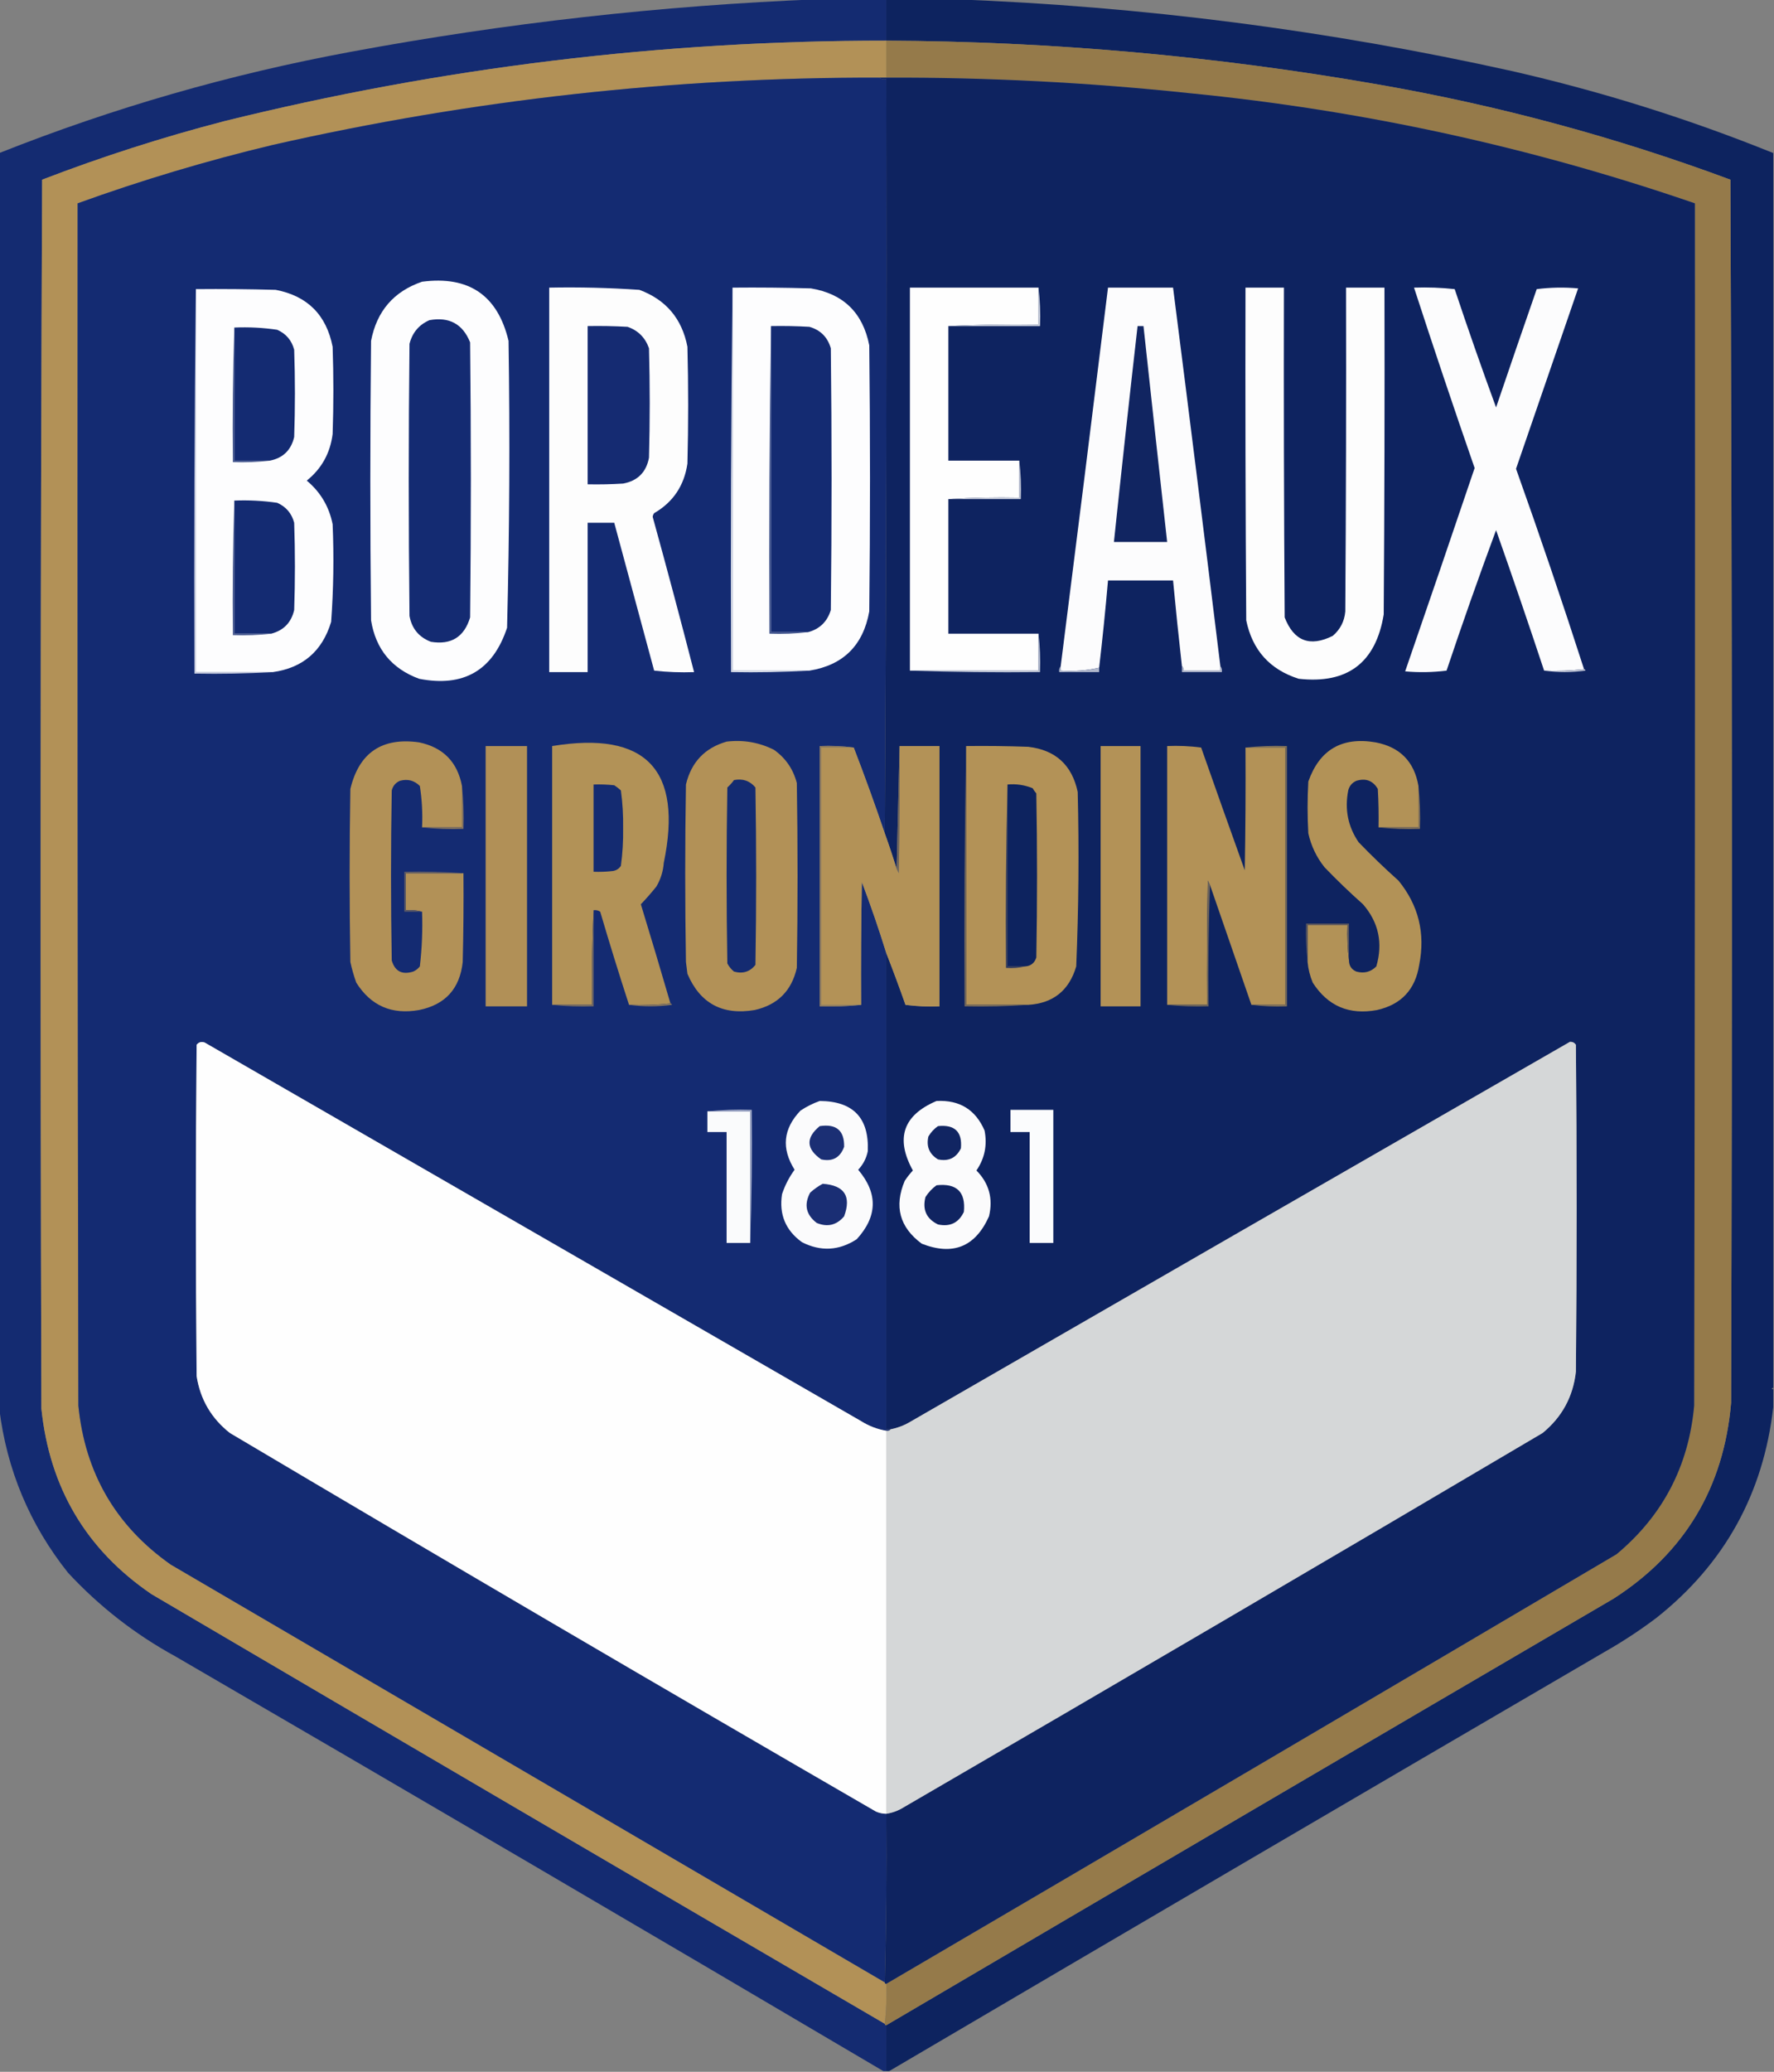 <?xml version="1.0" encoding="UTF-8"?>
<!DOCTYPE svg PUBLIC "-//W3C//DTD SVG 1.1//EN" "http://www.w3.org/Graphics/SVG/1.1/DTD/svg11.dtd">
<svg xmlns="http://www.w3.org/2000/svg" version="1.1" width="1200px" height="1401px" style="shape-rendering:geometricPrecision; text-rendering:geometricPrecision; image-rendering:optimizeQuality; fill-rule:evenodd; clip-rule:evenodd" xmlns:xlink="http://www.w3.org/1999/xlink">
<rect width="100%" height="100%" fill="#808080" stroke="none"/>
<g><path style="opacity:1" fill="#142b71" d="M 553.5,-0.5 C 568.833,-0.5 584.167,-0.5 599.5,-0.5C 599.5,8.833 599.5,18.167 599.5,27.5C 447.916,27.424 298.583,45.591 151.5,82C 109.768,92.855 68.767,106.022 28.5,121.5C 27.333,398.499 27.167,675.499 28,952.5C 33.538,1006.12 58.371,1047.95 102.5,1078C 267.697,1175.1 433.03,1271.93 598.5,1368.5C 598.5,1369.17 598.833,1369.5 599.5,1369.5C 599.5,1379.83 599.5,1390.17 599.5,1400.5C 598.833,1400.5 598.167,1400.5 597.5,1400.5C 438.225,1306.52 278.558,1213.02 118.5,1120C 91.346,1105.15 67.18,1086.32 46,1063.5C 20.079,1030.91 4.579,993.914 -0.5,952.5C -0.5,669.5 -0.5,386.5 -0.5,103.5C 76.514,72.91 155.847,50.077 237.5,35C 342.131,15.572 447.464,3.739 553.5,-0.5 Z"/></g>
<g><path style="opacity:0.989" fill="#0d235f" d="M 599.5,-0.5 C 614.833,-0.5 630.167,-0.5 645.5,-0.5C 772.495,4.25 898.161,20.416 1022.5,48C 1083.04,61.794 1142.04,80.294 1199.5,103.5C 1199.5,381.833 1199.5,660.167 1199.5,938.5C 1198.17,938.833 1198.17,939.167 1199.5,939.5C 1199.5,943.5 1199.5,947.5 1199.5,951.5C 1192.81,1010.06 1166.48,1057.56 1120.5,1094C 1109.35,1102.41 1097.68,1110.08 1085.5,1117C 923.939,1211.27 762.606,1305.77 601.5,1400.5C 600.833,1400.5 600.167,1400.5 599.5,1400.5C 599.5,1390.17 599.5,1379.83 599.5,1369.5C 763.353,1273.16 927.353,1176.99 1091.5,1081C 1139.55,1050.12 1166.05,1005.95 1171,948.5C 1171.83,672.833 1171.67,397.166 1170.5,121.5C 1092.84,92.669 1013.18,71.169 931.5,57C 821.674,37.846 711.008,28.012 599.5,27.5C 599.5,18.167 599.5,8.833 599.5,-0.5 Z"/></g>
<g><path style="opacity:1" fill="#b29157" d="M 599.5,27.5 C 599.5,35.833 599.5,44.167 599.5,52.5C 597.833,52.5 596.167,52.5 594.5,52.5C 456.032,52.223 319.365,67.389 184.5,98C 139.77,108.683 95.77,121.85 52.5,137.5C 52.333,408.5 52.5,679.5 53,950.5C 57.508,996.04 78.341,1031.87 115.5,1058C 276.528,1152.18 437.528,1246.34 598.5,1340.5C 598.5,1341.17 598.833,1341.5 599.5,1341.5C 599.827,1350.68 599.493,1359.68 598.5,1368.5C 433.03,1271.93 267.697,1175.1 102.5,1078C 58.371,1047.95 33.538,1006.12 28,952.5C 27.167,675.499 27.333,398.499 28.5,121.5C 68.767,106.022 109.768,92.855 151.5,82C 298.583,45.591 447.916,27.424 599.5,27.5 Z"/></g>
<g><path style="opacity:1" fill="#957a4a" d="M 599.5,27.5 C 711.008,28.012 821.674,37.846 931.5,57C 1013.18,71.169 1092.84,92.669 1170.5,121.5C 1171.67,397.166 1171.83,672.833 1171,948.5C 1166.05,1005.95 1139.55,1050.12 1091.5,1081C 927.353,1176.99 763.353,1273.16 599.5,1369.5C 598.833,1369.5 598.5,1369.17 598.5,1368.5C 599.493,1359.68 599.827,1350.68 599.5,1341.5C 764.304,1244.93 928.97,1148.1 1093.5,1051C 1124.81,1024.88 1142.31,991.38 1146,950.5C 1146.5,679.5 1146.67,408.5 1146.5,137.5C 1035.5,99.333 921.505,74.499 804.5,63C 736.365,55.769 668.031,52.269 599.5,52.5C 599.5,44.167 599.5,35.833 599.5,27.5 Z"/></g>
<g><path style="opacity:1" fill="#142b72" d="M 594.5,52.5 C 595.919,53.451 597.585,53.785 599.5,53.5C 599.833,223.667 599.5,393.667 598.5,563.5C 591.872,543.944 584.872,524.611 577.5,505.5C 570.018,504.508 562.352,504.175 554.5,504.5C 554.5,563.167 554.5,621.833 554.5,680.5C 564.015,680.827 573.348,680.494 582.5,679.5C 582.333,651.831 582.5,624.165 583,596.5C 589.005,612.348 594.505,628.348 599.5,644.5C 599.5,751.833 599.5,859.167 599.5,966.5C 600.5,966.5 601.5,966.5 602.5,966.5C 601.791,967.404 600.791,967.737 599.5,967.5C 593.439,966.474 587.772,964.307 582.5,961C 434.5,875.667 286.5,790.333 138.5,705C 136.299,704.175 134.466,704.675 133,706.5C 132.333,781.167 132.333,855.833 133,930.5C 135.443,946.279 142.943,959.113 155.5,969C 300.674,1055.09 446.34,1140.42 592.5,1225C 594.74,1225.98 597.073,1226.48 599.5,1226.5C 599.832,1264.67 599.499,1302.67 598.5,1340.5C 437.528,1246.34 276.528,1152.18 115.5,1058C 78.341,1031.87 57.508,996.04 53,950.5C 52.5,679.5 52.333,408.5 52.5,137.5C 95.77,121.85 139.77,108.683 184.5,98C 319.365,67.389 456.032,52.223 594.5,52.5 Z"/></g>
<g><path style="opacity:1" fill="#0e2360" d="M 594.5,52.5 C 596.167,52.5 597.833,52.5 599.5,52.5C 668.031,52.269 736.365,55.769 804.5,63C 921.505,74.499 1035.5,99.333 1146.5,137.5C 1146.67,408.5 1146.5,679.5 1146,950.5C 1142.31,991.38 1124.81,1024.88 1093.5,1051C 928.97,1148.1 764.304,1244.93 599.5,1341.5C 598.833,1341.5 598.5,1341.17 598.5,1340.5C 599.499,1302.67 599.832,1264.67 599.5,1226.5C 603.797,1225.85 607.797,1224.35 611.5,1222C 755.829,1138.17 899.829,1053.84 1043.5,969C 1056.64,958.211 1064.14,944.377 1066,927.5C 1066.67,853.833 1066.67,780.167 1066,706.5C 1065.04,705.106 1063.71,704.439 1062,704.5C 913.48,789.847 764.98,875.347 616.5,961C 612.137,963.684 607.47,965.518 602.5,966.5C 601.5,966.5 600.5,966.5 599.5,966.5C 599.5,859.167 599.5,751.833 599.5,644.5C 604.001,655.991 608.334,667.657 612.5,679.5C 620.138,680.497 627.804,680.831 635.5,680.5C 635.5,621.833 635.5,563.167 635.5,504.5C 626.5,504.5 617.5,504.5 608.5,504.5C 607.833,532.167 607.167,559.833 606.5,587.5C 604.033,579.433 601.367,571.433 598.5,563.5C 599.5,393.667 599.833,223.667 599.5,53.5C 597.585,53.785 595.919,53.451 594.5,52.5 Z"/></g>
<g><path style="opacity:1" fill="#fdfdfe" d="M 285.5,190.5 C 317.17,186.372 336.67,199.705 344,230.5C 344.971,295.191 344.638,359.857 343,424.5C 333.41,453.385 313.577,464.885 283.5,459C 265,452.164 254.166,438.998 251,419.5C 250.333,356.5 250.333,293.5 251,230.5C 254.857,210.384 266.357,197.051 285.5,190.5 Z"/></g>
<g><path style="opacity:1" fill="#fdfdfd" d="M 371.5,194.5 C 391.866,194.101 412.2,194.601 432.5,196C 450.499,202.675 461.333,215.508 465,234.5C 465.667,260.833 465.667,287.167 465,313.5C 462.819,328.396 455.319,339.562 442.5,347C 441.941,347.725 441.608,348.558 441.5,349.5C 451.141,384.44 460.475,419.44 469.5,454.5C 460.475,454.832 451.475,454.498 442.5,453.5C 433.501,420.173 424.501,386.839 415.5,353.5C 409.5,353.5 403.5,353.5 397.5,353.5C 397.5,387.167 397.5,420.833 397.5,454.5C 388.833,454.5 380.167,454.5 371.5,454.5C 371.5,367.833 371.5,281.167 371.5,194.5 Z"/></g>
<g><path style="opacity:1" fill="#d5dae6" d="M 495.5,194.5 C 495.5,280.833 495.5,367.167 495.5,453.5C 512.833,453.5 530.167,453.5 547.5,453.5C 530.008,454.497 512.341,454.83 494.5,454.5C 494.167,367.665 494.501,280.998 495.5,194.5 Z"/></g>
<g><path style="opacity:1" fill="#fdfdfe" d="M 495.5,194.5 C 513.17,194.333 530.836,194.5 548.5,195C 570.496,198.662 583.663,211.495 588,233.5C 588.667,293.5 588.667,353.5 588,413.5C 583.858,436.476 570.358,449.809 547.5,453.5C 530.167,453.5 512.833,453.5 495.5,453.5C 495.5,367.167 495.5,280.833 495.5,194.5 Z"/></g>
<g><path style="opacity:1" fill="#fefefe" d="M 702.5,194.5 C 702.5,202.833 702.5,211.167 702.5,219.5C 681.993,219.17 661.66,219.503 641.5,220.5C 641.5,250.833 641.5,281.167 641.5,311.5C 657.5,311.5 673.5,311.5 689.5,311.5C 689.5,319.833 689.5,328.167 689.5,336.5C 673.325,336.17 657.325,336.504 641.5,337.5C 641.5,367.833 641.5,398.167 641.5,428.5C 661.833,428.5 682.167,428.5 702.5,428.5C 702.5,436.833 702.5,445.167 702.5,453.5C 673.5,453.5 644.5,453.5 615.5,453.5C 615.5,367.167 615.5,280.833 615.5,194.5C 644.5,194.5 673.5,194.5 702.5,194.5 Z"/></g>
<g><path style="opacity:1" fill="#fcfcfd" d="M 825.5,450.5 C 825.5,451.5 825.5,452.5 825.5,453.5C 817.167,453.5 808.833,453.5 800.5,453.5C 800.737,452.209 800.404,451.209 799.5,450.5C 797.32,431.184 795.32,411.85 793.5,392.5C 778.833,392.5 764.167,392.5 749.5,392.5C 747.793,412.195 745.793,431.862 743.5,451.5C 735.101,453.425 726.434,454.092 717.5,453.5C 717.5,452.5 717.5,451.5 717.5,450.5C 728.331,365.186 738.998,279.853 749.5,194.5C 764.167,194.5 778.833,194.5 793.5,194.5C 804.386,279.803 815.052,365.136 825.5,450.5 Z"/></g>
<g><path style="opacity:1" fill="#fdfdfd" d="M 842.5,194.5 C 851.167,194.5 859.833,194.5 868.5,194.5C 868.333,268.834 868.5,343.167 869,417.5C 875.209,433.517 886.042,437.684 901.5,430C 906.585,425.664 909.418,420.164 910,413.5C 910.5,340.501 910.667,267.501 910.5,194.5C 919.167,194.5 927.833,194.5 936.5,194.5C 936.667,268.167 936.5,341.834 936,415.5C 930.647,448.18 911.48,462.68 878.5,459C 858.976,452.807 847.143,439.64 843,419.5C 842.5,344.501 842.333,269.501 842.5,194.5 Z"/></g>
<g><path style="opacity:1" fill="#fcfcfd" d="M 1071.5,452.5 C 1062.68,453.493 1053.68,453.827 1044.5,453.5C 1033.97,421.745 1023.14,390.078 1012,358.5C 1000.35,389.945 989.184,421.611 978.5,453.5C 969.184,454.665 959.851,454.832 950.5,454C 966.3,408.229 981.966,362.396 997.5,316.5C 983.428,275.952 969.762,235.285 956.5,194.5C 965.751,194.182 974.917,194.515 984,195.5C 992.949,222.35 1002.28,249.017 1012,275.5C 1021.07,248.796 1030.23,222.129 1039.5,195.5C 1048.82,194.335 1058.15,194.168 1067.5,195C 1053.51,235.65 1039.51,276.317 1025.5,317C 1041.54,361.942 1056.87,407.108 1071.5,452.5 Z"/></g>
<g><path style="opacity:1" fill="#c2c7da" d="M 132.5,195.5 C 132.5,281.833 132.5,368.167 132.5,454.5C 149.833,454.5 167.167,454.5 184.5,454.5C 167.008,455.497 149.341,455.83 131.5,455.5C 131.167,368.665 131.501,281.998 132.5,195.5 Z"/></g>
<g><path style="opacity:1" fill="#fdfdfe" d="M 132.5,195.5 C 150.503,195.333 168.503,195.5 186.5,196C 207.954,200.121 220.787,212.954 225,234.5C 225.667,254.167 225.667,273.833 225,293.5C 223.371,306.432 217.538,316.932 207.5,325C 216.791,332.745 222.625,342.578 225,354.5C 225.933,376.537 225.599,398.537 224,420.5C 218.014,440.328 204.847,451.662 184.5,454.5C 167.167,454.5 149.833,454.5 132.5,454.5C 132.5,368.167 132.5,281.833 132.5,195.5 Z"/></g>
<g><path style="opacity:1" fill="#142b72" d="M 290.5,216.5 C 303.872,214.098 313.039,219.098 318,231.5C 318.667,293.5 318.667,355.5 318,417.5C 314.035,430.736 305.202,436.236 291.5,434C 283.388,430.888 278.555,425.054 277,416.5C 276.333,355.167 276.333,293.833 277,232.5C 278.95,224.888 283.45,219.555 290.5,216.5 Z"/></g>
<g><path style="opacity:1" fill="#d5d9e3" d="M 702.5,194.5 C 703.493,202.984 703.826,211.651 703.5,220.5C 682.833,220.5 662.167,220.5 641.5,220.5C 661.66,219.503 681.993,219.17 702.5,219.5C 702.5,211.167 702.5,202.833 702.5,194.5 Z"/></g>
<g><path style="opacity:1" fill="#152b72" d="M 397.5,220.5 C 406.506,220.334 415.506,220.5 424.5,221C 431.641,223.474 436.474,228.307 439,235.5C 439.667,260.167 439.667,284.833 439,309.5C 437.167,319.333 431.333,325.167 421.5,327C 413.507,327.5 405.507,327.666 397.5,327.5C 397.5,291.833 397.5,256.167 397.5,220.5 Z"/></g>
<g><path style="opacity:1" fill="#3a4e89" d="M 521.5,220.5 C 521.5,289.5 521.5,358.5 521.5,427.5C 529.833,427.5 538.167,427.5 546.5,427.5C 538.016,428.493 529.349,428.826 520.5,428.5C 520.167,358.998 520.501,289.665 521.5,220.5 Z"/></g>
<g><path style="opacity:1" fill="#142b72" d="M 521.5,220.5 C 530.173,220.334 538.84,220.5 547.5,221C 554.974,223.14 559.807,227.974 562,235.5C 562.667,294.5 562.667,353.5 562,412.5C 559.586,420.415 554.419,425.415 546.5,427.5C 538.167,427.5 529.833,427.5 521.5,427.5C 521.5,358.5 521.5,289.5 521.5,220.5 Z"/></g>
<g><path style="opacity:1" fill="#112561" d="M 769.5,220.5 C 770.833,220.5 772.167,220.5 773.5,220.5C 778.761,269.178 784.094,317.845 789.5,366.5C 777.5,366.5 765.5,366.5 753.5,366.5C 758.615,317.809 763.949,269.142 769.5,220.5 Z"/></g>
<g><path style="opacity:1" fill="#4a5c92" d="M 158.5,221.5 C 158.5,251.5 158.5,281.5 158.5,311.5C 166.5,311.5 174.5,311.5 182.5,311.5C 174.35,312.493 166.017,312.826 157.5,312.5C 157.169,281.995 157.502,251.662 158.5,221.5 Z"/></g>
<g><path style="opacity:1" fill="#142b72" d="M 158.5,221.5 C 168.247,221.08 177.914,221.58 187.5,223C 193.492,225.659 197.325,230.159 199,236.5C 199.667,256.167 199.667,275.833 199,295.5C 196.915,304.419 191.415,309.753 182.5,311.5C 174.5,311.5 166.5,311.5 158.5,311.5C 158.5,281.5 158.5,251.5 158.5,221.5 Z"/></g>
<g><path style="opacity:1" fill="#c7ccda" d="M 689.5,311.5 C 690.493,319.984 690.826,328.651 690.5,337.5C 674.167,337.5 657.833,337.5 641.5,337.5C 657.325,336.504 673.325,336.17 689.5,336.5C 689.5,328.167 689.5,319.833 689.5,311.5 Z"/></g>
<g><path style="opacity:1" fill="#4e5f94" d="M 158.5,338.5 C 158.5,368.5 158.5,398.5 158.5,428.5C 166.833,428.5 175.167,428.5 183.5,428.5C 175.016,429.493 166.349,429.826 157.5,429.5C 157.169,398.995 157.502,368.662 158.5,338.5 Z"/></g>
<g><path style="opacity:1" fill="#142b72" d="M 158.5,338.5 C 168.233,338.109 177.9,338.609 187.5,340C 193.492,342.659 197.325,347.159 199,353.5C 199.667,373.167 199.667,392.833 199,412.5C 197.027,420.972 191.861,426.305 183.5,428.5C 175.167,428.5 166.833,428.5 158.5,428.5C 158.5,398.5 158.5,368.5 158.5,338.5 Z"/></g>
<g><path style="opacity:1" fill="#bbc2d3" d="M 702.5,428.5 C 703.493,436.984 703.826,445.651 703.5,454.5C 673.995,454.831 644.662,454.498 615.5,453.5C 644.5,453.5 673.5,453.5 702.5,453.5C 702.5,445.167 702.5,436.833 702.5,428.5 Z"/></g>
<g><path style="opacity:1" fill="#afb6cb" d="M 717.5,450.5 C 717.5,451.5 717.5,452.5 717.5,453.5C 726.434,454.092 735.101,453.425 743.5,451.5C 743.5,452.5 743.5,453.5 743.5,454.5C 734.5,454.5 725.5,454.5 716.5,454.5C 716.232,452.901 716.566,451.568 717.5,450.5 Z"/></g>
<g><path style="opacity:1" fill="#b0b7cc" d="M 799.5,450.5 C 800.404,451.209 800.737,452.209 800.5,453.5C 808.833,453.5 817.167,453.5 825.5,453.5C 825.5,452.5 825.5,451.5 825.5,450.5C 826.434,451.568 826.768,452.901 826.5,454.5C 817.5,454.5 808.5,454.5 799.5,454.5C 799.5,453.167 799.5,451.833 799.5,450.5 Z"/></g>
<g><path style="opacity:1" fill="#bac0d2" d="M 1071.5,452.5 C 1072.04,452.56 1072.38,452.893 1072.5,453.5C 1063.01,454.822 1053.67,454.822 1044.5,453.5C 1053.68,453.827 1062.68,453.493 1071.5,452.5 Z"/></g>
<g><path style="opacity:1" fill="#b29157" d="M 312.5,531.5 C 312.5,540.833 312.5,550.167 312.5,559.5C 303.5,559.5 294.5,559.5 285.5,559.5C 285.945,550.06 285.445,540.726 284,531.5C 280.257,527.741 275.757,526.574 270.5,528C 267.619,529.251 265.786,531.417 265,534.5C 264.333,572.833 264.333,611.167 265,649.5C 267.168,656.836 272.001,659.336 279.5,657C 281.286,656.215 282.786,655.049 284,653.5C 285.439,641.242 285.939,628.909 285.5,616.5C 282.038,615.518 278.371,615.185 274.5,615.5C 274.5,607.167 274.5,598.833 274.5,590.5C 287.5,590.5 300.5,590.5 313.5,590.5C 313.667,610.503 313.5,630.503 313,650.5C 311.067,668.55 301.233,679.383 283.5,683C 265.048,686.305 250.881,680.139 241,664.5C 239.356,659.923 238.022,655.256 237,650.5C 236.333,611.5 236.333,572.5 237,533.5C 242.873,508.97 258.373,498.47 283.5,502C 299.74,505.407 309.407,515.24 312.5,531.5 Z"/></g>
<g><path style="opacity:1" fill="#b29157" d="M 491.5,501.5 C 502.772,500.148 513.438,501.982 523.5,507C 531.392,512.569 536.559,520.069 539,529.5C 539.667,571.167 539.667,612.833 539,654.5C 535.5,670 526,679.5 510.5,683C 488.712,686.695 473.545,678.528 465,658.5C 464.667,655.833 464.333,653.167 464,650.5C 463.333,610.5 463.333,570.5 464,530.5C 467.582,515.42 476.749,505.754 491.5,501.5 Z"/></g>
<g><path style="opacity:1" fill="#b29257" d="M 959.5,531.5 C 959.5,540.833 959.5,550.167 959.5,559.5C 950.5,559.5 941.5,559.5 932.5,559.5C 932.666,550.827 932.5,542.16 932,533.5C 928.723,527.891 923.89,526.058 917.5,528C 914.619,529.251 912.786,531.417 912,534.5C 909.479,547.274 911.812,558.941 919,569.5C 927.696,578.531 936.696,587.197 946,595.5C 959.585,612.175 964.252,631.175 960,652.5C 957.376,669.123 947.876,679.29 931.5,683C 912.695,686.521 898.195,680.355 888,664.5C 886.107,659.993 884.941,655.327 884.5,650.5C 884.5,642.167 884.5,633.833 884.5,625.5C 893.5,625.5 902.5,625.5 911.5,625.5C 911.174,633.684 911.508,641.684 912.5,649.5C 912.544,653.09 914.211,655.59 917.5,657C 922.757,658.426 927.257,657.259 931,653.5C 935.569,637.71 932.569,623.71 922,611.5C 913.03,603.531 904.363,595.197 896,586.5C 890.559,579.713 886.892,572.046 885,563.5C 884.333,551.833 884.333,540.167 885,528.5C 892.592,506.946 907.759,498.113 930.5,502C 946.987,505.148 956.654,514.981 959.5,531.5 Z"/></g>
<g><path style="opacity:1" fill="#b19057" d="M 328.5,504.5 C 337.833,504.5 347.167,504.5 356.5,504.5C 356.5,563.167 356.5,621.833 356.5,680.5C 347.167,680.5 337.833,680.5 328.5,680.5C 328.5,621.833 328.5,563.167 328.5,504.5 Z"/></g>
<g><path style="opacity:1" fill="#b29257" d="M 453.5,678.5 C 444.348,679.494 435.015,679.827 425.5,679.5C 418.709,658.624 412.209,637.624 406,616.5C 404.644,615.62 403.144,615.286 401.5,615.5C 400.503,636.66 400.169,657.993 400.5,679.5C 391.5,679.5 382.5,679.5 373.5,679.5C 373.5,621.167 373.5,562.833 373.5,504.5C 436.9,494.069 462.066,520.402 449,583.5C 448.568,589.229 446.902,594.562 444,599.5C 440.598,603.726 437.098,607.726 433.5,611.5C 440.326,633.807 446.992,656.14 453.5,678.5 Z"/></g>
<g><path style="opacity:1" fill="#8c795d" d="M 577.5,505.5 C 570.167,505.5 562.833,505.5 555.5,505.5C 555.5,563.5 555.5,621.5 555.5,679.5C 564.5,679.5 573.5,679.5 582.5,679.5C 573.348,680.494 564.015,680.827 554.5,680.5C 554.5,621.833 554.5,563.167 554.5,504.5C 562.352,504.175 570.018,504.508 577.5,505.5 Z"/></g>
<g><path style="opacity:1" fill="#b39257" d="M 608.5,504.5 C 617.5,504.5 626.5,504.5 635.5,504.5C 635.5,563.167 635.5,621.833 635.5,680.5C 627.804,680.831 620.138,680.497 612.5,679.5C 608.334,667.657 604.001,655.991 599.5,644.5C 594.505,628.348 589.005,612.348 583,596.5C 582.5,624.165 582.333,651.831 582.5,679.5C 573.5,679.5 564.5,679.5 555.5,679.5C 555.5,621.5 555.5,563.5 555.5,505.5C 562.833,505.5 570.167,505.5 577.5,505.5C 584.872,524.611 591.872,543.944 598.5,563.5C 601.367,571.433 604.033,579.433 606.5,587.5C 606.987,588.473 607.487,589.473 608,590.5C 608.5,561.835 608.667,533.169 608.5,504.5 Z"/></g>
<g><path style="opacity:1" fill="#70655a" d="M 608.5,504.5 C 608.667,533.169 608.5,561.835 608,590.5C 607.487,589.473 606.987,588.473 606.5,587.5C 607.167,559.833 607.833,532.167 608.5,504.5 Z"/></g>
<g><path style="opacity:1" fill="#b39257" d="M 653.5,504.5 C 667.504,504.333 681.504,504.5 695.5,505C 713.958,507.123 725.124,517.29 729,535.5C 729.964,574.866 729.631,614.2 728,653.5C 723.203,669.804 712.37,678.471 695.5,679.5C 681.5,679.5 667.5,679.5 653.5,679.5C 653.5,621.167 653.5,562.833 653.5,504.5 Z"/></g>
<g><path style="opacity:1" fill="#b39257" d="M 744.5,504.5 C 753.5,504.5 762.5,504.5 771.5,504.5C 771.5,563.167 771.5,621.833 771.5,680.5C 762.5,680.5 753.5,680.5 744.5,680.5C 744.5,621.833 744.5,563.167 744.5,504.5 Z"/></g>
<g><path style="opacity:1" fill="#b39257" d="M 842.5,505.5 C 851.5,505.5 860.5,505.5 869.5,505.5C 869.5,563.5 869.5,621.5 869.5,679.5C 861.833,679.5 854.167,679.5 846.5,679.5C 837.17,652.512 827.837,625.512 818.5,598.5C 818.013,597.527 817.513,596.527 817,595.5C 816.5,623.498 816.333,651.498 816.5,679.5C 807.5,679.5 798.5,679.5 789.5,679.5C 789.5,621.167 789.5,562.833 789.5,504.5C 797.196,504.169 804.862,504.503 812.5,505.5C 822.235,533.205 832.068,560.871 842,588.5C 842.5,560.835 842.667,533.169 842.5,505.5 Z"/></g>
<g><path style="opacity:1" fill="#7f7059" d="M 842.5,505.5 C 851.652,504.506 860.985,504.173 870.5,504.5C 870.5,563.167 870.5,621.833 870.5,680.5C 862.316,680.826 854.316,680.492 846.5,679.5C 854.167,679.5 861.833,679.5 869.5,679.5C 869.5,621.5 869.5,563.5 869.5,505.5C 860.5,505.5 851.5,505.5 842.5,505.5 Z"/></g>
<g><path style="opacity:1" fill="#142b71" d="M 496.5,527.5 C 502.43,526.341 507.263,528.007 511,532.5C 511.667,572.5 511.667,612.5 511,652.5C 507.255,657.155 502.422,658.655 496.5,657C 494.622,655.457 493.122,653.624 492,651.5C 491.333,611.833 491.333,572.167 492,532.5C 493.707,530.963 495.207,529.296 496.5,527.5 Z"/></g>
<g><path style="opacity:1" fill="#142b71" d="M 401.5,530.5 C 406.179,530.334 410.845,530.501 415.5,531C 417.09,532.046 418.59,533.213 420,534.5C 421.138,542.903 421.638,551.403 421.5,560C 421.638,568.597 421.138,577.097 420,585.5C 418.681,587.487 416.848,588.654 414.5,589C 410.179,589.499 405.846,589.666 401.5,589.5C 401.5,569.833 401.5,550.167 401.5,530.5 Z"/></g>
<g><path style="opacity:1" fill="#2c375e" d="M 681.5,530.5 C 681.5,571.5 681.5,612.5 681.5,653.5C 685.5,653.5 689.5,653.5 693.5,653.5C 689.366,654.485 685.032,654.818 680.5,654.5C 680.168,612.997 680.501,571.663 681.5,530.5 Z"/></g>
<g><path style="opacity:1" fill="#0d235f" d="M 681.5,530.5 C 687.402,529.962 693.068,530.795 698.5,533C 699.211,534.255 700.044,535.421 701,536.5C 701.667,573.5 701.667,610.5 701,647.5C 699.8,651.206 697.3,653.206 693.5,653.5C 689.5,653.5 685.5,653.5 681.5,653.5C 681.5,612.5 681.5,571.5 681.5,530.5 Z"/></g>
<g><path style="opacity:1" fill="#82725f" d="M 312.5,531.5 C 313.494,540.986 313.827,550.652 313.5,560.5C 303.985,560.827 294.652,560.494 285.5,559.5C 294.5,559.5 303.5,559.5 312.5,559.5C 312.5,550.167 312.5,540.833 312.5,531.5 Z"/></g>
<g><path style="opacity:1" fill="#807059" d="M 959.5,531.5 C 960.494,540.986 960.827,550.652 960.5,560.5C 950.985,560.827 941.652,560.494 932.5,559.5C 941.5,559.5 950.5,559.5 959.5,559.5C 959.5,550.167 959.5,540.833 959.5,531.5 Z"/></g>
<g><path style="opacity:1" fill="#5c5965" d="M 313.5,590.5 C 300.5,590.5 287.5,590.5 274.5,590.5C 274.5,598.833 274.5,607.167 274.5,615.5C 278.371,615.185 282.038,615.518 285.5,616.5C 281.5,616.5 277.5,616.5 273.5,616.5C 273.5,607.5 273.5,598.5 273.5,589.5C 287.01,589.171 300.344,589.504 313.5,590.5 Z"/></g>
<g><path style="opacity:1" fill="#6a625a" d="M 818.5,598.5 C 817.502,625.662 817.169,652.995 817.5,680.5C 807.985,680.827 798.652,680.494 789.5,679.5C 798.5,679.5 807.5,679.5 816.5,679.5C 816.333,651.498 816.5,623.498 817,595.5C 817.513,596.527 818.013,597.527 818.5,598.5 Z"/></g>
<g><path style="opacity:1" fill="#756a61" d="M 401.5,615.5 C 401.5,637.167 401.5,658.833 401.5,680.5C 391.985,680.827 382.652,680.494 373.5,679.5C 382.5,679.5 391.5,679.5 400.5,679.5C 400.169,657.993 400.503,636.66 401.5,615.5 Z"/></g>
<g><path style="opacity:1" fill="#5a565c" d="M 912.5,649.5 C 911.508,641.684 911.174,633.684 911.5,625.5C 902.5,625.5 893.5,625.5 884.5,625.5C 884.5,633.833 884.5,642.167 884.5,650.5C 883.507,642.016 883.174,633.349 883.5,624.5C 893.167,624.5 902.833,624.5 912.5,624.5C 912.5,632.833 912.5,641.167 912.5,649.5 Z"/></g>
<g><path style="opacity:1" fill="#85745e" d="M 453.5,678.5 C 454.043,678.56 454.376,678.893 454.5,679.5C 444.675,680.823 435.008,680.823 425.5,679.5C 435.015,679.827 444.348,679.494 453.5,678.5 Z"/></g>
<g><path style="opacity:1" fill="#786b5a" d="M 653.5,504.5 C 653.5,562.833 653.5,621.167 653.5,679.5C 667.5,679.5 681.5,679.5 695.5,679.5C 681.343,680.496 667.01,680.829 652.5,680.5C 652.168,621.664 652.501,562.998 653.5,504.5 Z"/></g>
<g><path style="opacity:1" fill="#fefefe" d="M 599.5,967.5 C 599.5,1053.83 599.5,1140.17 599.5,1226.5C 597.073,1226.48 594.74,1225.98 592.5,1225C 446.34,1140.42 300.674,1055.09 155.5,969C 142.943,959.113 135.443,946.279 133,930.5C 132.333,855.833 132.333,781.167 133,706.5C 134.466,704.675 136.299,704.175 138.5,705C 286.5,790.333 434.5,875.667 582.5,961C 587.772,964.307 593.439,966.474 599.5,967.5 Z"/></g>
<g><path style="opacity:1" fill="#d5d7d8" d="M 599.5,1226.5 C 599.5,1140.17 599.5,1053.83 599.5,967.5C 600.791,967.737 601.791,967.404 602.5,966.5C 607.47,965.518 612.137,963.684 616.5,961C 764.98,875.347 913.48,789.847 1062,704.5C 1063.71,704.439 1065.04,705.106 1066,706.5C 1066.67,780.167 1066.67,853.833 1066,927.5C 1064.14,944.377 1056.64,958.211 1043.5,969C 899.829,1053.84 755.829,1138.17 611.5,1222C 607.797,1224.35 603.797,1225.85 599.5,1226.5 Z"/></g>
<g><path style="opacity:1" fill="#fbfbfc" d="M 554.5,744.5 C 577.137,744.636 587.97,755.969 587,778.5C 586.011,783.312 583.844,787.479 580.5,791C 593.967,806.901 593.633,822.568 579.5,838C 567.533,845.769 555.2,846.436 542.5,840C 531.383,831.998 526.883,821.165 529,807.5C 530.975,801.534 533.808,796.034 537.5,791C 528.423,776.587 529.756,763.254 541.5,751C 545.657,748.255 549.99,746.088 554.5,744.5 Z"/></g>
<g><path style="opacity:1" fill="#fbfbfc" d="M 633.5,744.5 C 649.07,743.692 659.903,750.359 666,764.5C 667.919,774.331 666.086,783.331 660.5,791.5C 669.037,800.169 671.871,810.503 669,822.5C 659.785,843.13 644.619,849.297 623.5,841C 608.524,829.936 604.691,815.769 612,798.5C 613.643,796.023 615.476,793.69 617.5,791.5C 605.535,769.791 610.868,754.124 633.5,744.5 Z"/></g>
<g><path style="opacity:1" fill="#fafbfc" d="M 478.5,751.5 C 488.167,751.5 497.833,751.5 507.5,751.5C 507.5,781.167 507.5,810.833 507.5,840.5C 502.167,840.5 496.833,840.5 491.5,840.5C 491.5,815.5 491.5,790.5 491.5,765.5C 487.167,765.5 482.833,765.5 478.5,765.5C 478.5,760.833 478.5,756.167 478.5,751.5 Z"/></g>
<g><path style="opacity:1" fill="#a3acc8" d="M 478.5,751.5 C 488.319,750.506 498.319,750.173 508.5,750.5C 508.831,780.671 508.498,810.671 507.5,840.5C 507.5,810.833 507.5,781.167 507.5,751.5C 497.833,751.5 488.167,751.5 478.5,751.5 Z"/></g>
<g><path style="opacity:1" fill="#fbfcfd" d="M 683.5,750.5 C 693.167,750.5 702.833,750.5 712.5,750.5C 712.5,780.5 712.5,810.5 712.5,840.5C 707.167,840.5 701.833,840.5 696.5,840.5C 696.5,815.5 696.5,790.5 696.5,765.5C 692.167,765.5 687.833,765.5 683.5,765.5C 683.5,760.5 683.5,755.5 683.5,750.5 Z"/></g>
<g><path style="opacity:1" fill="#1b2f74" d="M 554.5,761.5 C 565.726,759.821 571.226,764.488 571,775.5C 568.315,782.841 563.148,785.674 555.5,784C 545.28,776.872 544.947,769.372 554.5,761.5 Z"/></g>
<g><path style="opacity:1" fill="#112562" d="M 634.5,761.5 C 645.824,760.326 650.991,765.326 650,776.5C 646.877,782.996 641.71,785.496 634.5,784C 628.636,780.434 626.47,775.267 628,768.5C 629.694,765.642 631.861,763.309 634.5,761.5 Z"/></g>
<g><path style="opacity:1" fill="#1a2e74" d="M 556.5,800.5 C 571.171,801.53 576.005,808.863 571,822.5C 565.965,828.471 559.798,829.971 552.5,827C 545.201,821.447 543.701,814.614 548,806.5C 550.671,804.098 553.505,802.098 556.5,800.5 Z"/></g>
<g><path style="opacity:1" fill="#102461" d="M 633.5,801.5 C 647.155,799.99 653.322,805.99 652,819.5C 648.485,826.903 642.652,829.737 634.5,828C 626.695,824.219 623.862,818.053 626,809.5C 628.028,806.308 630.528,803.641 633.5,801.5 Z"/></g>
</svg>
